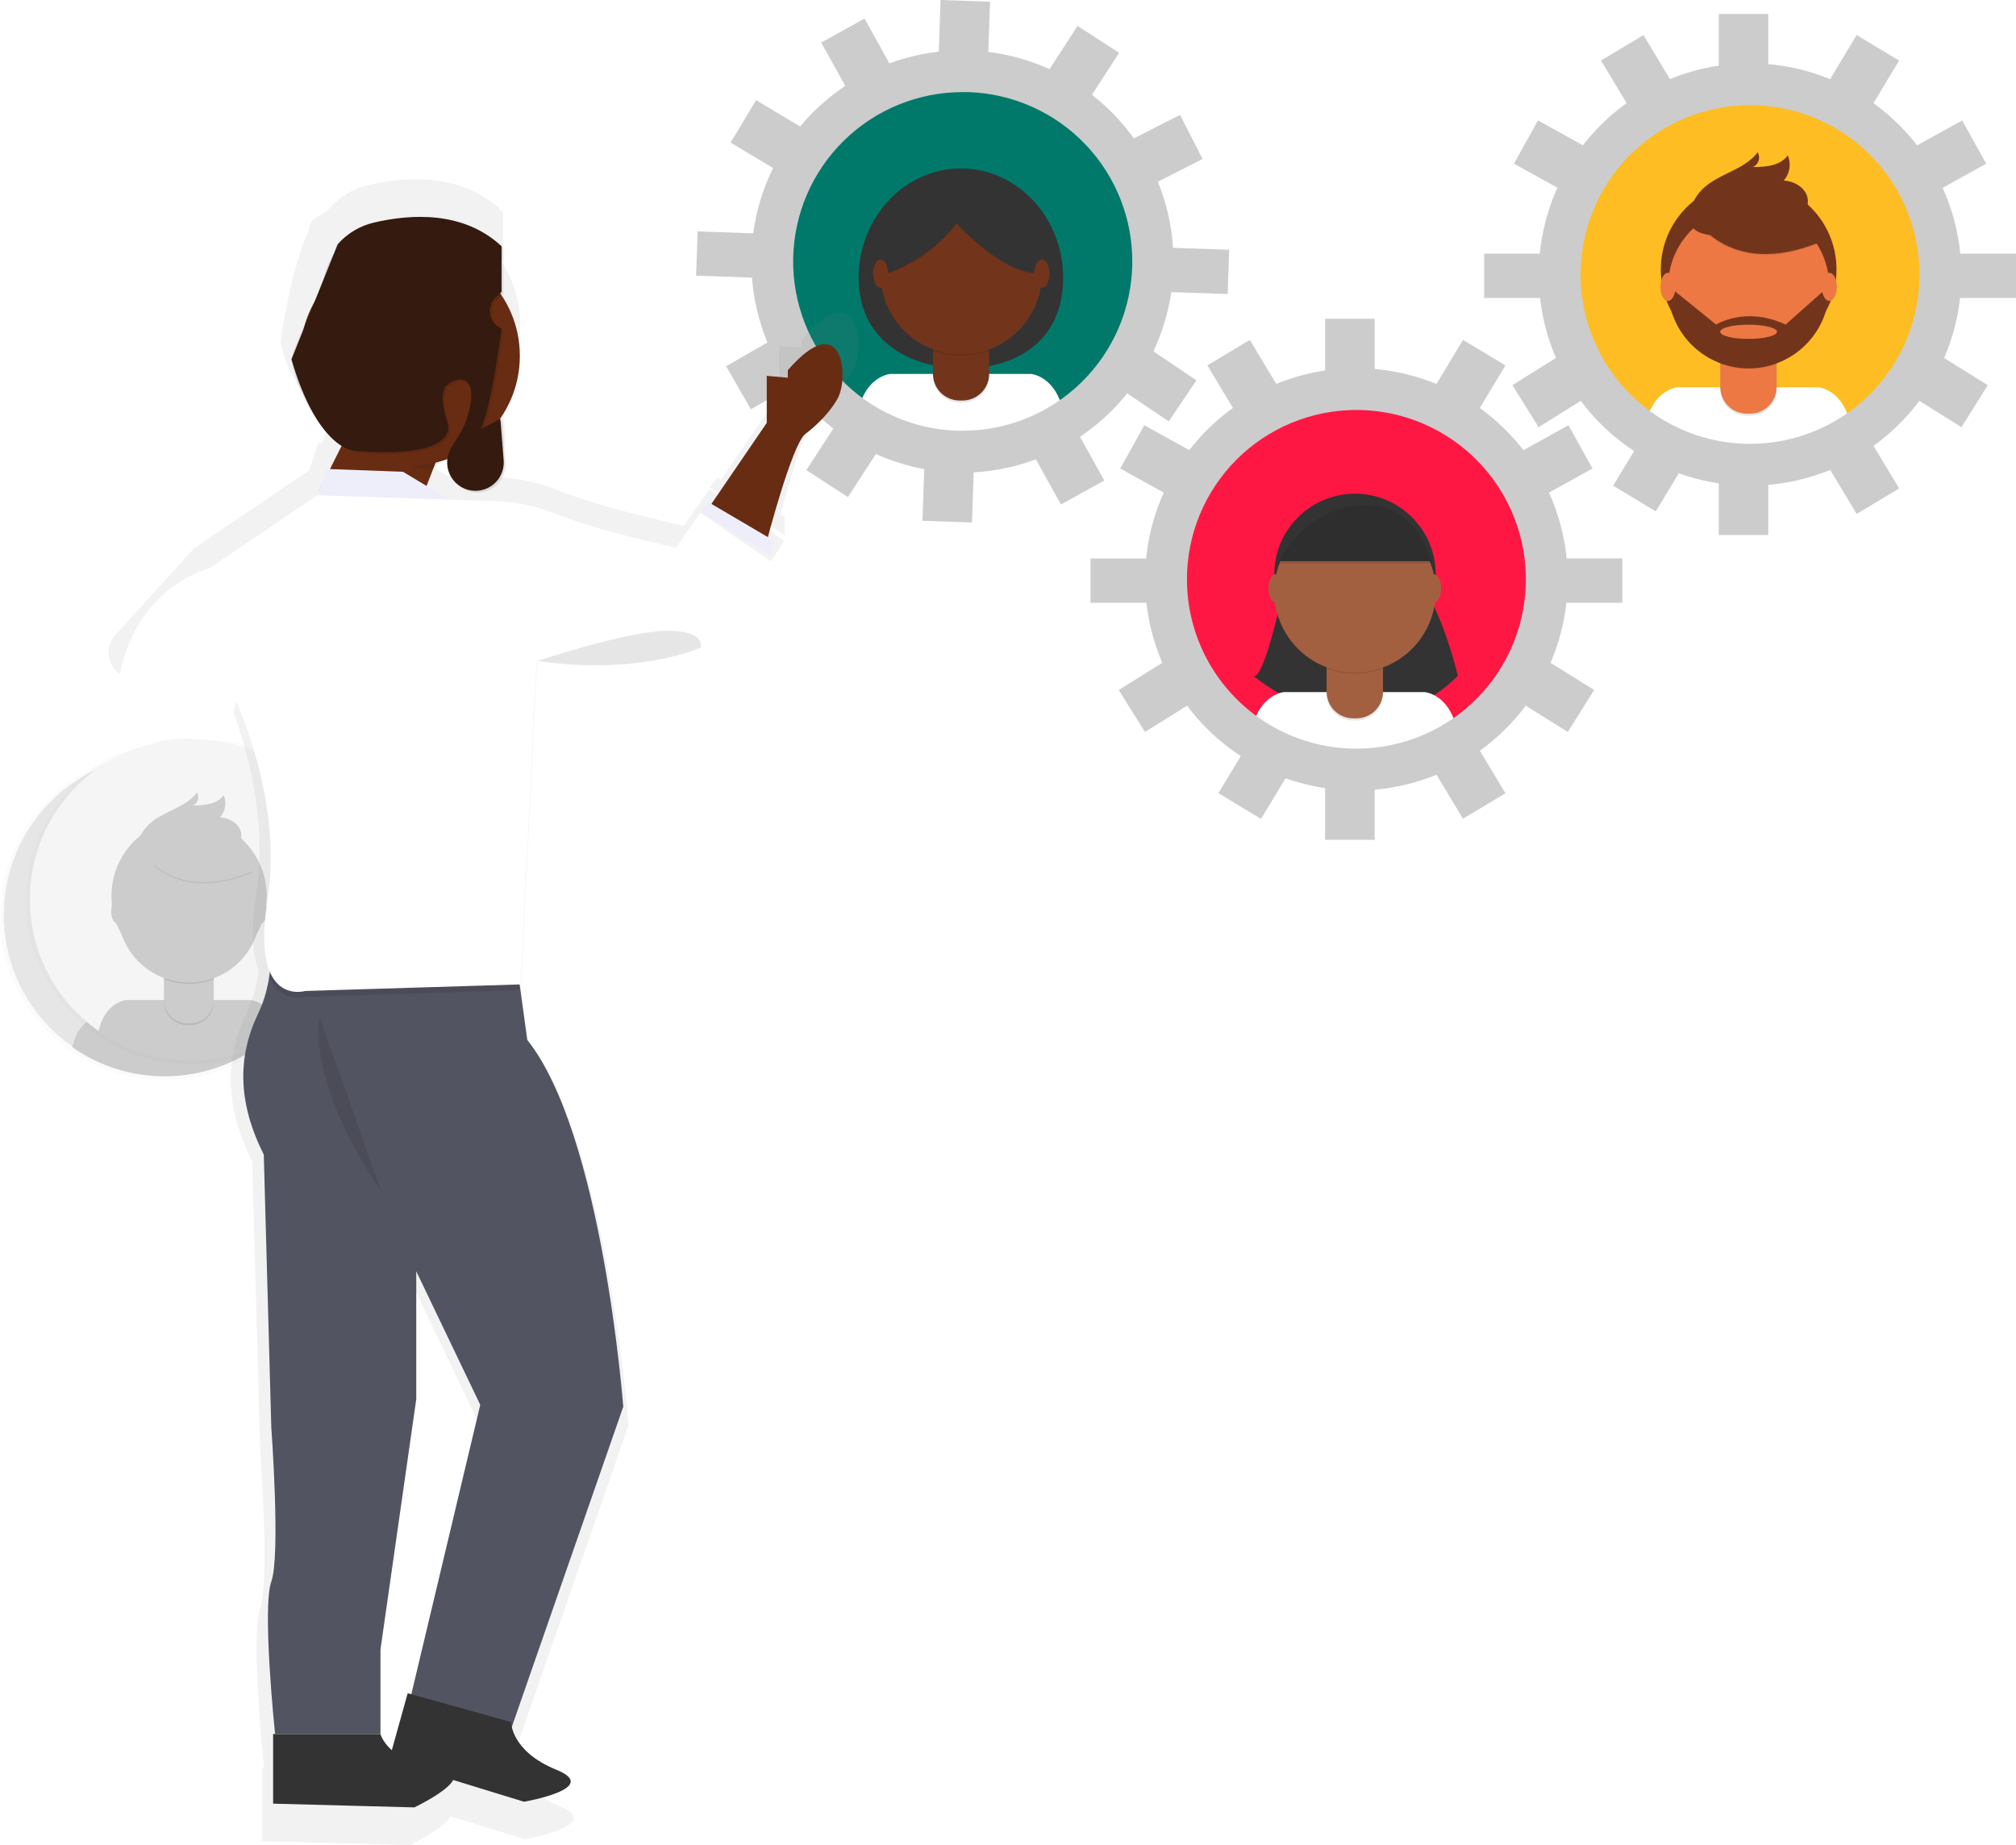 <svg width="460" height="421" viewBox="0 0 460 421" fill="none" xmlns="http://www.w3.org/2000/svg">
<g clip-path="url(#clip0)">
<g opacity="0.5">
<path opacity="0.5" d="M219.659 102.006C243.09 102.006 262.084 83.023 262.084 59.608C262.084 36.193 243.09 17.21 219.659 17.21C196.228 17.21 177.234 36.193 177.234 59.608C177.234 83.023 196.228 102.006 219.659 102.006Z" fill="url(#paint0_linear)"/>
</g>
<path d="M219.743 100.838C242.678 100.838 261.27 82.258 261.27 59.339C261.27 36.419 242.678 17.839 219.743 17.839C196.809 17.839 178.217 36.419 178.217 59.339C178.217 82.258 196.809 100.838 219.743 100.838Z" fill="#00796B"/>
<path d="M242.588 63.431C242.588 77.234 232.662 84.032 219.777 84.032C206.892 84.032 195.922 77.24 195.922 63.431C195.922 49.622 206.369 38.434 219.255 38.434C232.14 38.434 242.588 49.622 242.588 63.431Z" fill="#333333"/>
<path d="M219.777 101.001C227.892 101.014 235.831 98.64 242.605 94.175C241.071 85.817 235.252 85.323 235.252 85.323H203.139C203.139 85.323 197.646 85.772 195.927 93.462C202.907 98.376 211.239 101.01 219.777 101.001Z" fill="white"/>
<path opacity="0.1" d="M212.885 75.146H225.731V85.772C225.731 86.571 225.573 87.363 225.266 88.101C224.958 88.839 224.508 89.509 223.94 90.073C223.373 90.636 222.699 91.082 221.959 91.384C221.218 91.686 220.425 91.839 219.625 91.834H218.906C217.305 91.822 215.774 91.178 214.646 90.043C213.518 88.907 212.885 87.372 212.885 85.772V75.146Z" fill="black"/>
<path d="M214.008 74.657H224.54C224.847 74.657 225.141 74.779 225.358 74.996C225.575 75.213 225.697 75.507 225.697 75.814V85.323C225.697 86.93 225.058 88.472 223.921 89.609C222.783 90.746 221.24 91.385 219.631 91.385H218.912C217.31 91.375 215.777 90.731 214.648 89.596C213.519 88.46 212.885 86.924 212.885 85.323V75.831C212.88 75.527 212.996 75.233 213.206 75.014C213.416 74.794 213.704 74.666 214.008 74.657Z" fill="#72351C"/>
<path opacity="0.1" d="M212.896 79.996C217.037 81.541 221.594 81.553 225.742 80.029V78.452H212.896V79.996Z" fill="black"/>
<path d="M219.339 80.849C229.505 80.849 237.746 72.613 237.746 62.454C237.746 52.295 229.505 44.059 219.339 44.059C209.173 44.059 200.932 52.295 200.932 62.454C200.932 72.613 209.173 80.849 219.339 80.849Z" fill="#72351C"/>
<path opacity="0.1" d="M198.123 63.661C198.123 63.661 209.588 62.274 218.272 51.16C218.272 51.16 229.736 63.773 237.723 62.387C237.723 62.387 242.357 57.525 237.723 52.664C233.089 47.803 229.5 41.673 223.366 42.482C217.233 43.29 209.7 43.638 206.459 46.535C203.218 49.431 198.123 63.661 198.123 63.661Z" fill="black"/>
<path d="M198.123 63.431C198.123 63.431 209.588 62.044 218.272 50.93C218.272 50.93 229.736 63.543 237.723 62.156C237.723 62.156 242.357 57.295 237.723 52.434C233.089 47.573 229.5 41.443 223.366 42.252C217.233 43.06 209.7 43.408 206.459 46.304C203.218 49.201 198.123 63.431 198.123 63.431Z" fill="#333333"/>
<path d="M200.921 65.648C201.867 65.648 202.634 64.21 202.634 62.437C202.634 60.664 201.867 59.226 200.921 59.226C199.975 59.226 199.208 60.664 199.208 62.437C199.208 64.21 199.975 65.648 200.921 65.648Z" fill="#72351C"/>
<path d="M237.746 65.648C238.692 65.648 239.459 64.21 239.459 62.437C239.459 60.664 238.692 59.226 237.746 59.226C236.8 59.226 236.033 60.664 236.033 62.437C236.033 64.21 236.8 65.648 237.746 65.648Z" fill="#72351C"/>
<g opacity="0.5">
<path opacity="0.5" d="M399.319 105.031C422.75 105.031 441.745 86.049 441.745 62.634C441.745 39.218 422.75 20.236 399.319 20.236C375.888 20.236 356.894 39.218 356.894 62.634C356.894 86.049 375.888 105.031 399.319 105.031Z" fill="url(#paint1_linear)"/>
</g>
<path d="M399.404 103.863C422.338 103.863 440.93 85.284 440.93 62.364C440.93 39.445 422.338 20.865 399.404 20.865C376.469 20.865 357.877 39.445 357.877 62.364C357.877 85.284 376.469 103.863 399.404 103.863Z" fill="#FEBD22"/>
<path d="M399.437 104.026C407.552 104.04 415.491 101.666 422.265 97.201C420.737 88.842 414.912 88.365 414.912 88.365H382.783C382.783 88.365 377.289 88.814 375.571 96.504C382.557 101.416 390.895 104.044 399.437 104.026Z" fill="white"/>
<path d="M398.999 81.522C410.071 81.522 419.046 72.553 419.046 61.489C419.046 50.424 410.071 41.455 398.999 41.455C387.927 41.455 378.952 50.424 378.952 61.489C378.952 72.553 387.927 81.522 398.999 81.522Z" fill="#72351C"/>
<path opacity="0.1" d="M392.534 78.171H405.38V88.797C405.381 89.594 405.225 90.383 404.92 91.119C404.615 91.855 404.169 92.524 403.605 93.088C403.042 93.651 402.373 94.098 401.637 94.403C400.9 94.708 400.111 94.865 399.314 94.865H398.595C396.986 94.865 395.443 94.227 394.305 93.09C393.168 91.953 392.528 90.411 392.528 88.803V78.171H392.534Z" fill="black"/>
<path d="M393.691 77.694H404.223C404.53 77.694 404.824 77.816 405.041 78.033C405.258 78.25 405.38 78.544 405.38 78.85V88.32C405.38 89.116 405.223 89.905 404.918 90.64C404.613 91.376 404.167 92.044 403.603 92.607C403.04 93.17 402.371 93.617 401.635 93.921C400.899 94.226 400.11 94.383 399.314 94.383H398.595C397.798 94.383 397.009 94.226 396.273 93.921C395.537 93.617 394.869 93.17 394.305 92.607C393.742 92.044 393.295 91.376 392.99 90.64C392.685 89.905 392.528 89.116 392.528 88.32V78.85C392.528 78.544 392.65 78.25 392.867 78.033C393.084 77.816 393.379 77.694 393.685 77.694H393.691Z" fill="#ED7843"/>
<path opacity="0.1" d="M392.556 83.021C396.697 84.567 401.254 84.579 405.403 83.055V81.478H392.556V83.021Z" fill="black"/>
<path d="M398.999 83.874C409.165 83.874 417.406 75.639 417.406 65.48C417.406 55.32 409.165 47.085 398.999 47.085C388.833 47.085 380.592 55.32 380.592 65.48C380.592 75.639 388.833 83.874 398.999 83.874Z" fill="#ED7843"/>
<path opacity="0.1" d="M385.889 48.746C385.889 48.746 393.646 64.463 415.536 55.342L410.441 47.36L401.409 44.121L385.889 48.746Z" fill="black"/>
<path d="M385.889 48.516C385.889 48.516 393.646 64.233 415.536 55.112L410.441 47.152L401.409 43.913L385.889 48.516Z" fill="#72351C"/>
<path d="M385.822 47.45C386.344 45.832 387.248 44.363 388.456 43.166C392.079 39.591 398.005 38.833 401.061 34.746C401.228 35.035 401.333 35.356 401.369 35.688C401.404 36.02 401.369 36.355 401.267 36.673C401.164 36.991 400.995 37.283 400.772 37.532C400.549 37.78 400.276 37.978 399.971 38.114C402.886 38.114 406.268 37.84 407.919 35.443C408.327 36.391 408.457 37.436 408.294 38.456C408.131 39.475 407.681 40.428 406.998 41.202C409.582 41.32 412.345 43.071 412.508 45.653C412.62 47.371 411.542 49.021 410.126 49.987C408.657 50.897 407.024 51.511 405.318 51.794C400.398 52.878 382.614 57.419 385.822 47.45Z" fill="#72351C"/>
<path d="M417.412 65.642H416.923L407.43 74.062C398.28 69.779 391.568 74.062 391.568 74.062L381.603 65.99L380.598 66.114C380.717 70.953 382.741 75.55 386.23 78.909C389.719 82.267 394.392 84.115 399.235 84.053C404.079 83.991 408.703 82.024 412.104 78.577C415.506 75.131 417.411 70.483 417.406 65.642H417.412ZM398.977 77.329C395.393 77.329 392.495 76.605 392.495 75.707C392.495 74.809 395.399 74.085 398.977 74.085C402.555 74.085 405.459 74.809 405.459 75.707C405.459 76.605 402.555 77.329 398.977 77.329Z" fill="#72351C"/>
<path d="M380.587 68.674C381.533 68.674 382.3 67.236 382.3 65.463C382.3 63.689 381.533 62.252 380.587 62.252C379.64 62.252 378.873 63.689 378.873 65.463C378.873 67.236 379.64 68.674 380.587 68.674Z" fill="#ED7843"/>
<path d="M417.406 68.674C418.352 68.674 419.119 67.236 419.119 65.463C419.119 63.689 418.352 62.252 417.406 62.252C416.46 62.252 415.693 63.689 415.693 65.463C415.693 67.236 416.46 68.674 417.406 68.674Z" fill="#ED7843"/>
<g opacity="0.5">
<path opacity="0.5" d="M309.498 174.586C332.929 174.586 351.923 155.604 351.923 132.188C351.923 108.773 332.929 89.791 309.498 89.791C286.067 89.791 267.072 108.773 267.072 132.188C267.072 155.604 286.067 174.586 309.498 174.586Z" fill="url(#paint2_linear)"/>
</g>
<path d="M309.498 173.458C332.432 173.458 351.024 154.878 351.024 131.958C351.024 109.039 332.432 90.459 309.498 90.459C286.563 90.459 267.971 109.039 267.971 131.958C267.971 154.878 286.563 173.458 309.498 173.458Z" fill="#FF1744"/>
<path d="M293.287 132.323C293.287 132.323 288.58 155.506 285.985 154.215C285.985 154.215 310.767 175.608 332.651 154.215C332.651 154.215 328.798 137.88 323.231 132.323H293.287Z" fill="#333333"/>
<path d="M309.61 173.581C317.725 173.594 325.664 171.22 332.438 166.755C330.91 158.397 325.085 157.92 325.085 157.92H292.978C292.978 157.92 287.485 158.369 285.766 166.059C292.746 170.966 301.075 173.594 309.61 173.581Z" fill="white"/>
<path d="M309.177 149.438C319.343 149.438 327.584 141.202 327.584 131.043C327.584 120.884 319.343 112.648 309.177 112.648C299.012 112.648 290.77 120.884 290.77 131.043C290.77 141.202 299.012 149.438 309.177 149.438Z" fill="#333333"/>
<path opacity="0.1" d="M302.707 147.726H315.553V158.352C315.553 159.958 314.915 161.498 313.78 162.635C312.645 163.772 311.105 164.412 309.498 164.415H308.767C307.159 164.415 305.616 163.776 304.478 162.639C303.34 161.502 302.701 159.96 302.701 158.352V147.726H302.707Z" fill="black"/>
<path d="M303.881 147.249H314.413C314.719 147.249 315.014 147.371 315.231 147.588C315.448 147.805 315.57 148.099 315.57 148.405V157.875C315.562 159.479 314.919 161.015 313.781 162.146C312.643 163.277 311.103 163.911 309.498 163.909H308.767C307.159 163.909 305.616 163.271 304.478 162.134C303.34 160.997 302.701 159.455 302.701 157.847V148.405C302.701 148.099 302.823 147.805 303.04 147.588C303.257 147.371 303.551 147.249 303.858 147.249H303.881Z" fill="#A36041"/>
<path opacity="0.1" d="M302.729 152.57C306.869 154.116 311.427 154.128 315.575 152.604V151.027H302.729V152.57Z" fill="black"/>
<path d="M309.177 153.429C319.343 153.429 327.584 145.194 327.584 135.034C327.584 124.875 319.343 116.639 309.177 116.639C299.012 116.639 290.77 124.875 290.77 135.034C290.77 145.194 299.012 153.429 309.177 153.429Z" fill="#A36041"/>
<path d="M291.574 128.046H326.68C326.68 128.046 323.681 113.878 310.391 114.781C297.101 115.685 291.574 128.046 291.574 128.046Z" fill="#333333"/>
<path d="M291.147 137.459C292.093 137.459 292.86 136.022 292.86 134.248C292.86 132.475 292.093 131.038 291.147 131.038C290.201 131.038 289.434 132.475 289.434 134.248C289.434 136.022 290.201 137.459 291.147 137.459Z" fill="#A36041"/>
<path d="M327.107 137.459C328.053 137.459 328.82 136.022 328.82 134.248C328.82 132.475 328.053 131.038 327.107 131.038C326.161 131.038 325.394 132.475 325.394 134.248C325.394 136.022 326.161 137.459 327.107 137.459Z" fill="#A36041"/>
<path opacity="0.1" d="M291.574 128.545H326.68C326.68 128.545 323.681 114.377 310.391 115.281C297.101 116.185 291.574 128.545 291.574 128.545Z" fill="black"/>
<path fill-rule="evenodd" clip-rule="evenodd" d="M313.66 72.737H302.358V84.535C298.53 85.107 294.788 86.138 291.211 87.603L285.171 77.557L275.484 83.374L281.323 93.086C277.539 95.809 274.185 99.055 271.356 102.711L261.099 97.029L255.619 106.907L265.535 112.4C265.334 112.846 265.139 113.296 264.951 113.749C263.131 118.141 261.981 122.754 261.517 127.434H248.817V137.538H261.579C261.731 138.893 261.94 140.244 262.208 141.589C262.87 144.917 263.879 148.149 265.208 151.235L255.266 157.443L261.255 167.021L270.865 161.02C272.244 162.866 273.76 164.618 275.403 166.26C277.765 168.62 280.354 170.717 283.122 172.525L278.006 180.98L287.726 186.853L293.333 177.585C295.529 178.366 297.787 178.989 300.091 179.447C300.845 179.597 301.601 179.729 302.358 179.842V191.634H313.66V180.193C318.486 179.775 323.248 178.631 327.778 176.776L333.816 186.818L343.503 181.002L337.667 171.295C341.646 168.432 345.179 164.97 348.132 161.017L357.743 167.019L363.732 157.441L353.789 151.232C355.665 146.875 356.889 142.258 357.417 137.532H370.173V127.428H357.473C356.949 122.208 355.579 117.137 353.442 112.404L363.369 106.905L357.89 97.027L347.616 102.718C346.374 101.114 345.026 99.582 343.575 98.133C341.729 96.288 339.748 94.607 337.656 93.101L343.503 83.377L333.815 77.561L327.77 87.616C323.292 85.779 318.537 84.615 313.66 84.188V72.737ZM309.498 93.546C317.145 93.546 324.621 95.812 330.98 100.059C337.339 104.305 342.295 110.34 345.222 117.401C348.148 124.462 348.914 132.231 347.422 139.727C345.93 147.223 342.247 154.108 336.84 159.513C331.432 164.917 324.542 168.597 317.041 170.088C309.541 171.579 301.766 170.814 294.7 167.889C287.635 164.964 281.596 160.012 277.347 153.657C273.098 147.302 270.83 139.831 270.83 132.188C270.83 121.94 274.904 112.111 282.156 104.864C289.407 97.617 299.242 93.546 309.498 93.546Z" fill="#CCCCCC"/>
<path fill-rule="evenodd" clip-rule="evenodd" d="M403.482 3.183H392.18V14.98C388.354 15.552 384.614 16.582 381.039 18.046L374.998 7.999L365.311 13.816L371.15 23.527C367.365 26.25 364.011 29.496 361.181 33.152L350.93 27.474L345.451 37.351L355.359 42.84C355.157 43.288 354.962 43.739 354.773 44.194C352.953 48.587 351.803 53.199 351.338 57.879H338.644V67.983H351.401C351.552 69.338 351.762 70.689 352.029 72.034C352.692 75.362 353.7 78.593 355.029 81.679L345.087 87.888L351.076 97.466L360.686 91.464C362.066 93.311 363.582 95.063 365.225 96.705C367.564 99.042 370.124 101.121 372.862 102.916L368.078 110.822L377.798 116.695L383.061 107.996C385.286 108.793 387.576 109.428 389.913 109.893C390.667 110.042 391.423 110.174 392.18 110.287V122.079H403.482V110.639C408.309 110.221 413.072 109.076 417.603 107.22L423.643 117.266L433.33 111.449L427.492 101.738C431.468 98.876 435 95.416 437.952 91.466L447.564 97.468L453.553 87.89L443.609 81.68C445.485 77.324 446.71 72.709 447.238 67.983H460V57.879H447.295C446.772 52.659 445.403 47.587 443.266 42.854L453.197 37.353L447.718 27.475L437.441 33.167C436.198 31.562 434.849 30.029 433.397 28.578C431.551 26.733 429.57 25.052 427.478 23.546L433.326 13.819L423.639 8.002L417.591 18.061C413.113 16.224 408.359 15.06 403.482 14.633V3.183ZM399.319 23.991C406.967 23.991 414.443 26.258 420.802 30.504C427.161 34.75 432.117 40.785 435.044 47.846C437.97 54.907 438.736 62.676 437.244 70.172C435.752 77.668 432.069 84.553 426.661 89.958C421.254 95.362 414.364 99.042 406.863 100.533C399.362 102.024 391.588 101.259 384.522 98.334C377.456 95.41 371.417 90.457 367.169 84.102C362.92 77.747 360.652 70.276 360.652 62.634C360.652 52.385 364.726 42.556 371.977 35.309C379.229 28.063 389.064 23.991 399.319 23.991Z" fill="#CCCCCC"/>
<path fill-rule="evenodd" clip-rule="evenodd" d="M214.61 0.001L214.201 11.782C210.336 12.221 206.556 13.124 202.94 14.459L197.265 4.232L187.382 9.709L192.865 19.59C190.369 21.257 188.017 23.164 185.846 25.297C184.685 26.437 183.588 27.63 182.557 28.87L172.527 22.85L166.708 32.532L176.402 38.35C174.1 43.016 172.558 48.046 171.86 53.247L159.186 52.807L158.835 62.905L171.572 63.347C171.965 68.463 173.171 73.455 175.12 78.144L165.682 83.564L171.333 93.39L180.672 88.026C181.899 89.71 183.241 91.321 184.692 92.847C186.395 94.639 188.223 96.285 190.156 97.779L183.991 107.268L193.471 113.418L199.852 103.595C203.368 105.177 207.073 106.338 210.892 107.042L210.482 118.829L221.776 119.222L222.174 107.772C227.061 107.506 231.843 106.5 236.366 104.817L242.081 115.115L251.964 109.638L246.428 99.661C248.906 97.998 251.241 96.097 253.397 93.973C254.752 92.638 256.019 91.232 257.196 89.762L266.685 96.155L273.003 86.791L263.177 80.17C265.185 75.904 266.564 71.349 267.254 66.648L280.125 67.094L280.476 56.997L267.663 56.552C267.327 51.341 266.146 46.25 264.196 41.469L274.393 36.275L269.26 26.213L258.729 31.577C257.462 29.811 256.069 28.123 254.557 26.527C252.87 24.747 251.061 23.11 249.148 21.623L255.359 12.061L245.88 5.912L239.47 15.779C235.065 13.782 230.36 12.447 225.507 11.843L225.905 0.393L214.61 0.001ZM219.648 21.016H221.013C231.148 21.362 240.742 25.672 247.727 33.02C254.713 40.367 258.53 50.163 258.357 60.296C258.184 70.429 254.034 80.088 246.802 87.193C239.57 94.298 229.834 98.279 219.693 98.278H218.328C208.192 97.933 198.599 93.622 191.613 86.275C184.628 78.927 180.811 69.132 180.984 58.999C181.157 48.866 185.307 39.206 192.539 32.101C199.771 24.997 209.507 21.016 219.648 21.016Z" fill="#CCCCCC"/>
<g opacity="0.5">
<path opacity="0.5" d="M37.477 246.465C58.175 246.465 74.954 229.697 74.954 209.012C74.954 188.328 58.175 171.56 37.477 171.56C16.779 171.56 0 188.328 0 209.012C0 229.697 16.779 246.465 37.477 246.465Z" fill="url(#paint3_linear)"/>
</g>
<path d="M37.55 245.437C57.81 245.437 74.234 229.024 74.234 208.777C74.234 188.53 57.81 172.116 37.55 172.116C17.289 172.116 0.865 188.53 0.865 208.777C0.865 229.024 17.289 245.437 37.55 245.437Z" fill="#E6E6E6"/>
<path d="M37.578 245.583C44.746 245.596 51.759 243.499 57.743 239.555C56.389 232.173 51.244 231.752 51.244 231.752H22.878C22.878 231.752 18.025 232.151 16.508 238.943C22.677 243.278 30.037 245.597 37.578 245.583Z" fill="#CCCCCC"/>
<path d="M37.196 225.701C46.977 225.701 54.906 217.777 54.906 208.002C54.906 198.227 46.977 190.303 37.196 190.303C27.415 190.303 19.485 198.227 19.485 208.002C19.485 217.777 27.415 225.701 37.196 225.701Z" fill="#CCCCCC"/>
<path opacity="0.1" d="M31.455 222.743H42.802V232.128C42.802 233.548 42.237 234.911 41.232 235.915C40.227 236.919 38.864 237.483 37.443 237.483H36.836C36.131 237.486 35.431 237.35 34.779 237.082C34.126 236.814 33.533 236.42 33.033 235.923C32.533 235.425 32.136 234.834 31.865 234.183C31.595 233.532 31.455 232.833 31.455 232.128V222.743Z" fill="black"/>
<path d="M31.82 222.322H42.493C42.582 222.322 42.668 222.357 42.731 222.42C42.794 222.483 42.83 222.569 42.83 222.658V231.707C42.83 233.127 42.265 234.49 41.26 235.494C40.255 236.498 38.892 237.062 37.471 237.062H36.836C36.131 237.065 35.431 236.929 34.779 236.661C34.126 236.393 33.533 235.999 33.033 235.502C32.533 235.004 32.136 234.413 31.865 233.762C31.595 233.111 31.455 232.412 31.455 231.707V222.658C31.455 222.569 31.491 222.483 31.554 222.42C31.617 222.357 31.703 222.322 31.792 222.322H31.82Z" fill="#CCCCCC"/>
<path opacity="0.1" d="M31.5 227.02C35.157 228.386 39.182 228.398 42.847 227.054V225.656H31.5V227.02Z" fill="black"/>
<path d="M37.196 227.778C46.177 227.778 53.457 220.502 53.457 211.527C53.457 202.552 46.177 195.277 37.196 195.277C28.215 195.277 20.935 202.552 20.935 211.527C20.935 220.502 28.215 227.778 37.196 227.778Z" fill="#CCCCCC"/>
<path opacity="0.1" d="M25.614 196.747C25.614 196.747 32.466 210.652 51.8 202.574L47.306 195.518L39.325 192.655L25.614 196.747Z" fill="black"/>
<path d="M25.614 196.54C25.614 196.54 32.466 210.444 51.8 202.366L47.306 195.31L39.325 192.448L25.614 196.54Z" fill="#CCCCCC"/>
<path d="M25.541 195.602C26.004 194.173 26.803 192.875 27.872 191.819C31.073 188.659 36.297 187.991 39.005 184.387C39.151 184.642 39.243 184.925 39.273 185.218C39.303 185.51 39.272 185.806 39.181 186.086C39.09 186.366 38.941 186.623 38.745 186.842C38.548 187.061 38.307 187.236 38.038 187.356C40.611 187.356 43.605 187.115 45.06 184.993C45.42 185.831 45.534 186.754 45.39 187.654C45.246 188.554 44.849 189.395 44.245 190.079C46.531 190.18 48.969 191.729 49.115 194.008C49.216 195.529 48.261 196.966 47.009 197.836C45.712 198.642 44.269 199.185 42.762 199.436C38.432 200.396 22.732 204.404 25.541 195.602Z" fill="#CCCCCC"/>
<path d="M20.923 214.351C21.758 214.351 22.434 213.082 22.434 211.516C22.434 209.95 21.758 208.681 20.923 208.681C20.089 208.681 19.412 209.95 19.412 211.516C19.412 213.082 20.089 214.351 20.923 214.351Z" fill="#CCCCCC"/>
<path d="M53.457 214.351C54.292 214.351 54.968 213.082 54.968 211.516C54.968 209.95 54.292 208.681 53.457 208.681C52.623 208.681 51.946 209.95 51.946 211.516C51.946 213.082 52.623 214.351 53.457 214.351Z" fill="#CCCCCC"/>
<g opacity="0.5">
<path opacity="0.5" d="M43.425 242.9C64.123 242.9 80.902 226.132 80.902 205.448C80.902 184.764 64.123 167.996 43.425 167.996C22.727 167.996 5.948 184.764 5.948 205.448C5.948 226.132 22.727 242.9 43.425 242.9Z" fill="url(#paint4_linear)"/>
</g>
<path d="M43.498 241.867C63.759 241.867 80.183 225.454 80.183 205.207C80.183 184.96 63.759 168.546 43.498 168.546C23.238 168.546 6.813 184.96 6.813 205.207C6.813 225.454 23.238 241.867 43.498 241.867Z" fill="#F5F5F5"/>
<path d="M43.515 242.013C50.683 242.026 57.696 239.929 63.68 235.985C62.326 228.603 57.181 228.182 57.181 228.182H28.815C28.815 228.182 23.962 228.581 22.446 235.373C28.614 239.708 35.974 242.027 43.515 242.013Z" fill="#CCCCCC"/>
<path d="M43.144 222.131C52.925 222.131 60.855 214.207 60.855 204.432C60.855 194.657 52.925 186.733 43.144 186.733C33.363 186.733 25.434 194.657 25.434 204.432C25.434 214.207 33.363 222.131 43.144 222.131Z" fill="#CCCCCC"/>
<path opacity="0.1" d="M37.426 219.173H48.773V228.558C48.773 229.978 48.208 231.34 47.203 232.345C46.198 233.349 44.835 233.913 43.414 233.913H42.785C41.364 233.913 40.001 233.349 38.996 232.345C37.991 231.34 37.426 229.978 37.426 228.558V219.173Z" fill="black"/>
<path d="M37.769 218.752H48.441C48.531 218.752 48.616 218.787 48.679 218.85C48.743 218.913 48.778 218.999 48.778 219.088V228.137C48.781 228.842 48.645 229.541 48.377 230.193C48.109 230.846 47.715 231.439 47.217 231.938C46.719 232.438 46.127 232.834 45.475 233.105C44.824 233.375 44.125 233.515 43.42 233.515H42.785C41.364 233.515 40.001 232.95 38.996 231.946C37.991 230.942 37.426 229.58 37.426 228.16V219.094C37.425 219.049 37.434 219.004 37.451 218.962C37.468 218.92 37.493 218.882 37.525 218.85C37.557 218.818 37.595 218.793 37.637 218.776C37.679 218.759 37.724 218.751 37.769 218.752Z" fill="#CCCCCC"/>
<path opacity="0.1" d="M37.449 223.456C41.105 224.822 45.13 224.834 48.795 223.489V222.097H37.449V223.456Z" fill="black"/>
<path d="M43.144 224.213C52.125 224.213 59.406 216.938 59.406 207.963C59.406 198.988 52.125 191.712 43.144 191.712C34.163 191.712 26.883 198.988 26.883 207.963C26.883 216.938 34.163 224.213 43.144 224.213Z" fill="#CCCCCC"/>
<path opacity="0.1" d="M31.562 193.177C31.562 193.177 38.415 207.081 57.748 199.004L53.255 191.948L45.273 189.085L31.562 193.177Z" fill="black"/>
<path d="M31.562 192.975C31.562 192.975 38.415 206.879 57.748 198.802L53.255 191.746L45.273 188.883L31.562 192.975Z" fill="#CCCCCC"/>
<path d="M31.5 192.038C31.963 190.608 32.763 189.311 33.831 188.254C37.033 185.094 42.257 184.426 44.964 180.822C45.111 181.077 45.202 181.36 45.233 181.653C45.263 181.946 45.232 182.241 45.141 182.521C45.05 182.801 44.901 183.059 44.704 183.278C44.507 183.496 44.267 183.672 43.998 183.792C46.571 183.792 49.565 183.55 51.019 181.428C51.379 182.266 51.494 183.189 51.349 184.089C51.205 184.99 50.808 185.83 50.205 186.514C52.491 186.615 54.929 188.164 55.075 190.444C55.176 191.965 54.221 193.402 52.968 194.272C51.671 195.077 50.228 195.621 48.722 195.872C44.38 196.831 28.664 200.839 31.5 192.038Z" fill="#CCCCCC"/>
<path d="M26.872 210.781C27.706 210.781 28.383 209.512 28.383 207.946C28.383 206.38 27.706 205.111 26.872 205.111C26.037 205.111 25.361 206.38 25.361 207.946C25.361 209.512 26.037 210.781 26.872 210.781Z" fill="#CCCCCC"/>
<path d="M59.406 210.781C60.24 210.781 60.916 209.512 60.916 207.946C60.916 206.38 60.24 205.111 59.406 205.111C58.571 205.111 57.895 206.38 57.895 207.946C57.895 209.512 58.571 210.781 59.406 210.781Z" fill="#CCCCCC"/>
<path d="M182.817 77.543V79.339L177.762 78.89V90.116L164.534 109.488L163.719 109.011L161.922 111.256L179.014 122.045V117.998L178.054 117.437C179.25 112.974 184.148 95.18 186.946 92.828C186.946 92.828 192.001 89.23 194.731 84.284C197.461 79.339 196.09 62.258 182.817 77.543Z" fill="url(#paint5_linear)"/>
<path d="M156.052 119.946C156.052 119.946 137.729 116.078 127.675 112.003C122.983 110.089 117.989 109.019 112.925 108.843L101.932 108.483L96.455 105.199L98.141 100.782C98.309 100.709 98.478 100.63 98.646 100.535L98.803 99.586C99.681 99.369 100.548 99.107 101.398 98.8C101.273 99.87 101.405 100.955 101.782 101.964C102.159 102.973 102.77 103.878 103.567 104.604C104.197 105.305 104.969 105.865 105.832 106.246C106.694 106.627 107.628 106.822 108.571 106.816C109.506 106.819 110.431 106.628 111.287 106.255C112.144 105.882 112.914 105.335 113.548 104.649C114.181 103.963 114.666 103.152 114.969 102.269C115.273 101.386 115.39 100.449 115.312 99.519L114.525 89.606L114.127 89.813L114.076 89.151L113.93 89.23C116.972 84.92 118.642 79.794 118.721 74.521C118.8 69.248 117.285 64.074 114.374 59.675L114.801 59.282V48.364C114.655 48.224 114.503 48.095 114.351 47.966V47.915C105.285 39.495 92.827 40.158 83.817 42.302C80.478 43.092 77.466 44.9 75.2 47.476C72.934 50.051 70.834 49.089 70.477 52.5C66.309 61.322 64 78 64 78C64 78 65.343 85.458 69.5 89.5C71.228 91.278 73.763 94.84 75.987 95.938L73.353 101.197L72.583 101.169L70.477 107.445H70.376L44.285 125.104L26.26 144.976C25.477 145.839 24.971 146.917 24.808 148.071C24.644 149.225 24.831 150.401 25.343 151.447C25.855 152.494 26.669 153.363 27.681 153.943C28.692 154.522 29.855 154.785 31.017 154.698L49.458 153.306C49.458 153.306 62.501 178.813 58.445 204.32C57.086 212.891 57.653 218.134 59.007 221.328C58.631 224.782 57.682 228.15 56.198 231.292C51.25 241.632 51.25 252.42 57.546 265.005L59.344 330.188C59.344 330.188 61.591 360.758 59.344 367.05C57.097 373.343 60.242 403.464 60.242 403.464H59.804V420.102L93.507 421C93.507 421 101.37 417.273 102.78 414.455L119.721 419.658C119.721 419.658 138.358 416.448 127.456 412.013C119.317 408.701 117.295 403.98 116.783 401.791L143.425 325.242C143.425 325.242 138.476 260.06 120.485 237.579L118.659 224.326H118.912L122.737 146.929L123.052 146.974L122.962 147.002C135.673 148.922 145.885 147.906 152.654 146.542C155.591 146.018 158.471 145.212 161.253 144.134L161.759 143.931H161.821H161.866C163.953 143.078 165.92 141.957 167.719 140.597L178.953 123.426L161.86 111.638L156.052 119.946ZM85.429 383.211L93.978 323.423V292.876L109.273 324.793L92.816 393.961L91.951 393.719L88.153 407.343C86.913 406.318 85.972 404.978 85.429 403.464V383.211Z" fill="url(#paint6_linear)"/>
<path d="M47.773 129.668C47.773 129.668 22.389 135.635 26.872 172.189C26.872 172.189 36.056 168.944 39.263 168.574C42.307 168.22 51.508 169.208 51.508 169.208L55.873 152.683L47.773 129.668Z" fill="white"/>
<path d="M174.953 85.76V96.493L162.163 115.219L174.953 123.533C174.953 123.533 180.638 101.641 183.699 99.064C183.699 99.064 188.513 95.629 191.136 90.908C193.759 86.187 192.45 69.875 179.761 84.469V86.187L174.953 85.76Z" fill="#682C13"/>
<path d="M73.133 111.352L78.189 101.248C78.338 100.951 78.563 100.699 78.841 100.517C79.119 100.336 79.441 100.231 79.773 100.215L99.005 99.233C99.318 99.216 99.63 99.278 99.912 99.413C100.195 99.548 100.439 99.751 100.623 100.005C100.807 100.258 100.924 100.553 100.964 100.863C101.004 101.174 100.966 101.489 100.854 101.781L95.894 114.596C95.747 114.975 95.48 115.296 95.135 115.511C94.789 115.726 94.383 115.822 93.978 115.786L74.644 114.069C74.339 114.042 74.044 113.941 73.786 113.774C73.528 113.607 73.316 113.38 73.166 113.111C73.017 112.843 72.936 112.542 72.93 112.236C72.925 111.929 72.995 111.625 73.133 111.352Z" fill="#682C13"/>
<path d="M74.56 107.007L71.297 116.583L104.842 115.382L91.956 107.652L74.56 107.007Z" fill="#EDEEF9"/>
<path d="M159.821 116.667L161.54 114.523L176.138 123.106V126.968L159.821 116.667Z" fill="#EDEEF9"/>
<path d="M61.147 211.623C61.147 211.623 63.602 221.395 58.9 231.269C54.199 241.143 54.176 251.444 60.186 263.462L61.905 325.702C61.905 325.702 64.051 354.892 61.905 360.898C59.76 366.904 62.765 395.667 62.765 395.667H86.817V376.357L94.978 319.27V290.08L109.582 320.555L92.816 390.952L114.722 399.967L142.212 320.987C142.212 320.987 137.488 258.747 120.305 237.287L117.098 213.868L61.147 211.623Z" fill="#535461"/>
<path d="M62.321 411.558V395.673H86.805C86.805 395.673 88.524 402.111 99.691 403.397C110.857 404.682 94.534 412.412 94.534 412.412L62.321 411.558Z" fill="#333333"/>
<path d="M88.76 401.668L93.023 386.366L116.615 392.928C116.615 392.928 116.542 399.591 126.956 403.823C137.37 408.056 119.569 411.121 119.569 411.121L88.76 401.668Z" fill="#333333"/>
<path opacity="0.1" d="M117.098 215.176L61.164 212.931C61.855 216.263 61.997 219.685 61.585 223.063C64.146 229.08 69.634 227.43 69.634 227.43L118.575 225.925L117.098 215.176Z" fill="black"/>
<path d="M72.415 113.019L47.503 129.859L52.441 156.803C52.441 156.803 64.899 181.159 61.029 205.515C57.159 229.872 69.617 226.122 69.617 226.122L118.783 224.623L122.434 150.724C122.434 150.724 152.086 154.928 165.404 144.633L176.144 128.242L159.821 117.016L154.238 124.975C154.238 124.975 136.758 121.248 127.141 117.375C122.662 115.548 117.894 114.528 113.059 114.36L72.415 113.019Z" fill="white"/>
<path opacity="0.1" d="M72.841 231.92C72.841 231.92 69.836 246.942 87.013 271.843L72.841 231.92Z" fill="black"/>
<path opacity="0.1" d="M122.664 150.791C122.664 150.791 143.279 143.926 152.3 143.926C161.321 143.926 159.815 147.821 159.815 147.821C159.815 147.821 145.43 154.226 122.664 150.791Z" fill="black"/>
<path opacity="0.1" d="M99.286 100.08L91.085 101.04C90.827 101.074 90.591 101.399 90.451 101.904C92.254 105.155 94.512 107.097 96.961 107.097C97.836 107.086 98.694 106.848 99.449 106.406L100.078 102.612C100.286 101.36 99.871 100.007 99.286 100.08Z" fill="black"/>
<path d="M93.563 106.255C107.398 106.255 118.615 95.046 118.615 81.219C118.615 67.393 107.398 56.184 93.563 56.184C79.727 56.184 68.511 67.393 68.511 81.219C68.511 95.046 79.727 106.255 93.563 106.255Z" fill="#682C13"/>
<path opacity="0.1" d="M114.851 56.611V67.04L113.587 68.196C113.05 68.688 112.645 69.306 112.411 69.995C112.176 70.684 112.119 71.421 112.245 72.138C112.371 72.855 112.676 73.529 113.132 74.096C113.587 74.664 114.178 75.108 114.851 75.387C114.851 75.387 112.762 92.076 110.155 98.334L114.593 95.988L115.345 105.452C115.416 106.34 115.302 107.233 115.01 108.074C114.719 108.916 114.256 109.688 113.652 110.342C113.047 110.997 112.314 111.519 111.497 111.876C110.681 112.233 109.8 112.418 108.908 112.418C107.802 112.418 106.714 112.134 105.748 111.593C104.783 111.051 103.973 110.271 103.397 109.328C102.82 108.384 102.495 107.308 102.454 106.202C102.413 105.097 102.657 104 103.162 103.016C104.224 100.95 106.105 98.778 107.027 95.719C110.397 84.492 103.656 86.591 102.067 88.68C100.477 90.768 102.325 96.241 102.325 96.241C102.325 96.241 107.285 105.368 81.188 103.28C81.188 103.28 69.5 98.334 66.5 82C66.685 79.676 71.5 69.995 73.622 64.946C73.963 61.69 75.308 58.619 77.472 56.16C79.635 53.702 82.51 51.976 85.699 51.222C94.315 49.206 106.212 48.561 114.851 56.611Z" fill="black"/>
<path d="M114.441 66.613V56.184C105.785 48.129 93.888 48.774 85.278 50.795C82.089 51.549 79.214 53.275 77.05 55.734L66.5 82C72.5 102.589 80.767 102.853 80.767 102.853C106.864 104.941 101.904 95.814 101.904 95.814C101.904 95.814 100.056 90.341 101.646 88.253C103.235 86.165 109.976 84.065 106.605 95.292C105.684 98.351 103.802 100.524 102.741 102.589C102.236 103.573 101.992 104.671 102.033 105.776C102.074 106.881 102.398 107.957 102.975 108.901C103.552 109.845 104.362 110.625 105.327 111.166C106.292 111.707 107.38 111.991 108.487 111.992C109.378 111.991 110.26 111.807 111.076 111.449C111.892 111.092 112.626 110.57 113.23 109.916C113.835 109.261 114.298 108.489 114.589 107.648C114.881 106.806 114.995 105.913 114.924 105.025L114.171 95.561L109.734 97.908C112.34 91.649 114.43 74.96 114.43 74.96C113.757 74.682 113.166 74.238 112.71 73.67C112.255 73.102 111.95 72.428 111.824 71.712C111.698 70.995 111.755 70.258 111.989 69.569C112.224 68.88 112.629 68.261 113.166 67.77L114.441 66.613Z" fill="#341A0F"/>
</g>
<defs>
<linearGradient id="paint0_linear" x1="219.659" y1="102.006" x2="219.659" y2="17.216" gradientUnits="userSpaceOnUse">
<stop stop-color="#808080" stop-opacity="0.25"/>
<stop offset="0.54" stop-color="#808080" stop-opacity="0.12"/>
<stop offset="1" stop-color="#808080" stop-opacity="0.1"/>
</linearGradient>
<linearGradient id="paint1_linear" x1="60678.1" y1="15885.4" x2="60678.1" y2="3077.1" gradientUnits="userSpaceOnUse">
<stop stop-color="#808080" stop-opacity="0.25"/>
<stop offset="0.54" stop-color="#808080" stop-opacity="0.12"/>
<stop offset="1" stop-color="#808080" stop-opacity="0.1"/>
</linearGradient>
<linearGradient id="paint2_linear" x1="47019.8" y1="26461.9" x2="47019.8" y2="13653.6" gradientUnits="userSpaceOnUse">
<stop stop-color="#808080" stop-opacity="0.25"/>
<stop offset="0.54" stop-color="#808080" stop-opacity="0.12"/>
<stop offset="1" stop-color="#808080" stop-opacity="0.1"/>
</linearGradient>
<linearGradient id="paint3_linear" x1="5000.9" y1="33059.8" x2="5000.9" y2="23064.6" gradientUnits="userSpaceOnUse">
<stop stop-color="#808080" stop-opacity="0.25"/>
<stop offset="0.54" stop-color="#808080" stop-opacity="0.12"/>
<stop offset="1" stop-color="#808080" stop-opacity="0.1"/>
</linearGradient>
<linearGradient id="paint4_linear" x1="5800.6" y1="32580.6" x2="5800.6" y2="22585.4" gradientUnits="userSpaceOnUse">
<stop stop-color="#808080" stop-opacity="0.25"/>
<stop offset="0.54" stop-color="#808080" stop-opacity="0.12"/>
<stop offset="1" stop-color="#808080" stop-opacity="0.1"/>
</linearGradient>
<linearGradient id="paint5_linear" x1="17453.1" y1="14904.1" x2="17453.1" y2="10320.3" gradientUnits="userSpaceOnUse">
<stop stop-color="#808080" stop-opacity="0.25"/>
<stop offset="0.54" stop-color="#808080" stop-opacity="0.12"/>
<stop offset="1" stop-color="#808080" stop-opacity="0.1"/>
</linearGradient>
<linearGradient id="paint6_linear" x1="57366.5" y1="313611" x2="57366.5" y2="56244" gradientUnits="userSpaceOnUse">
<stop stop-color="#808080" stop-opacity="0.25"/>
<stop offset="0.54" stop-color="#808080" stop-opacity="0.12"/>
<stop offset="1" stop-color="#808080" stop-opacity="0.1"/>
</linearGradient>
<clipPath id="clip0">
<rect width="460" height="421" fill="white"/>
</clipPath>
</defs>
</svg>
